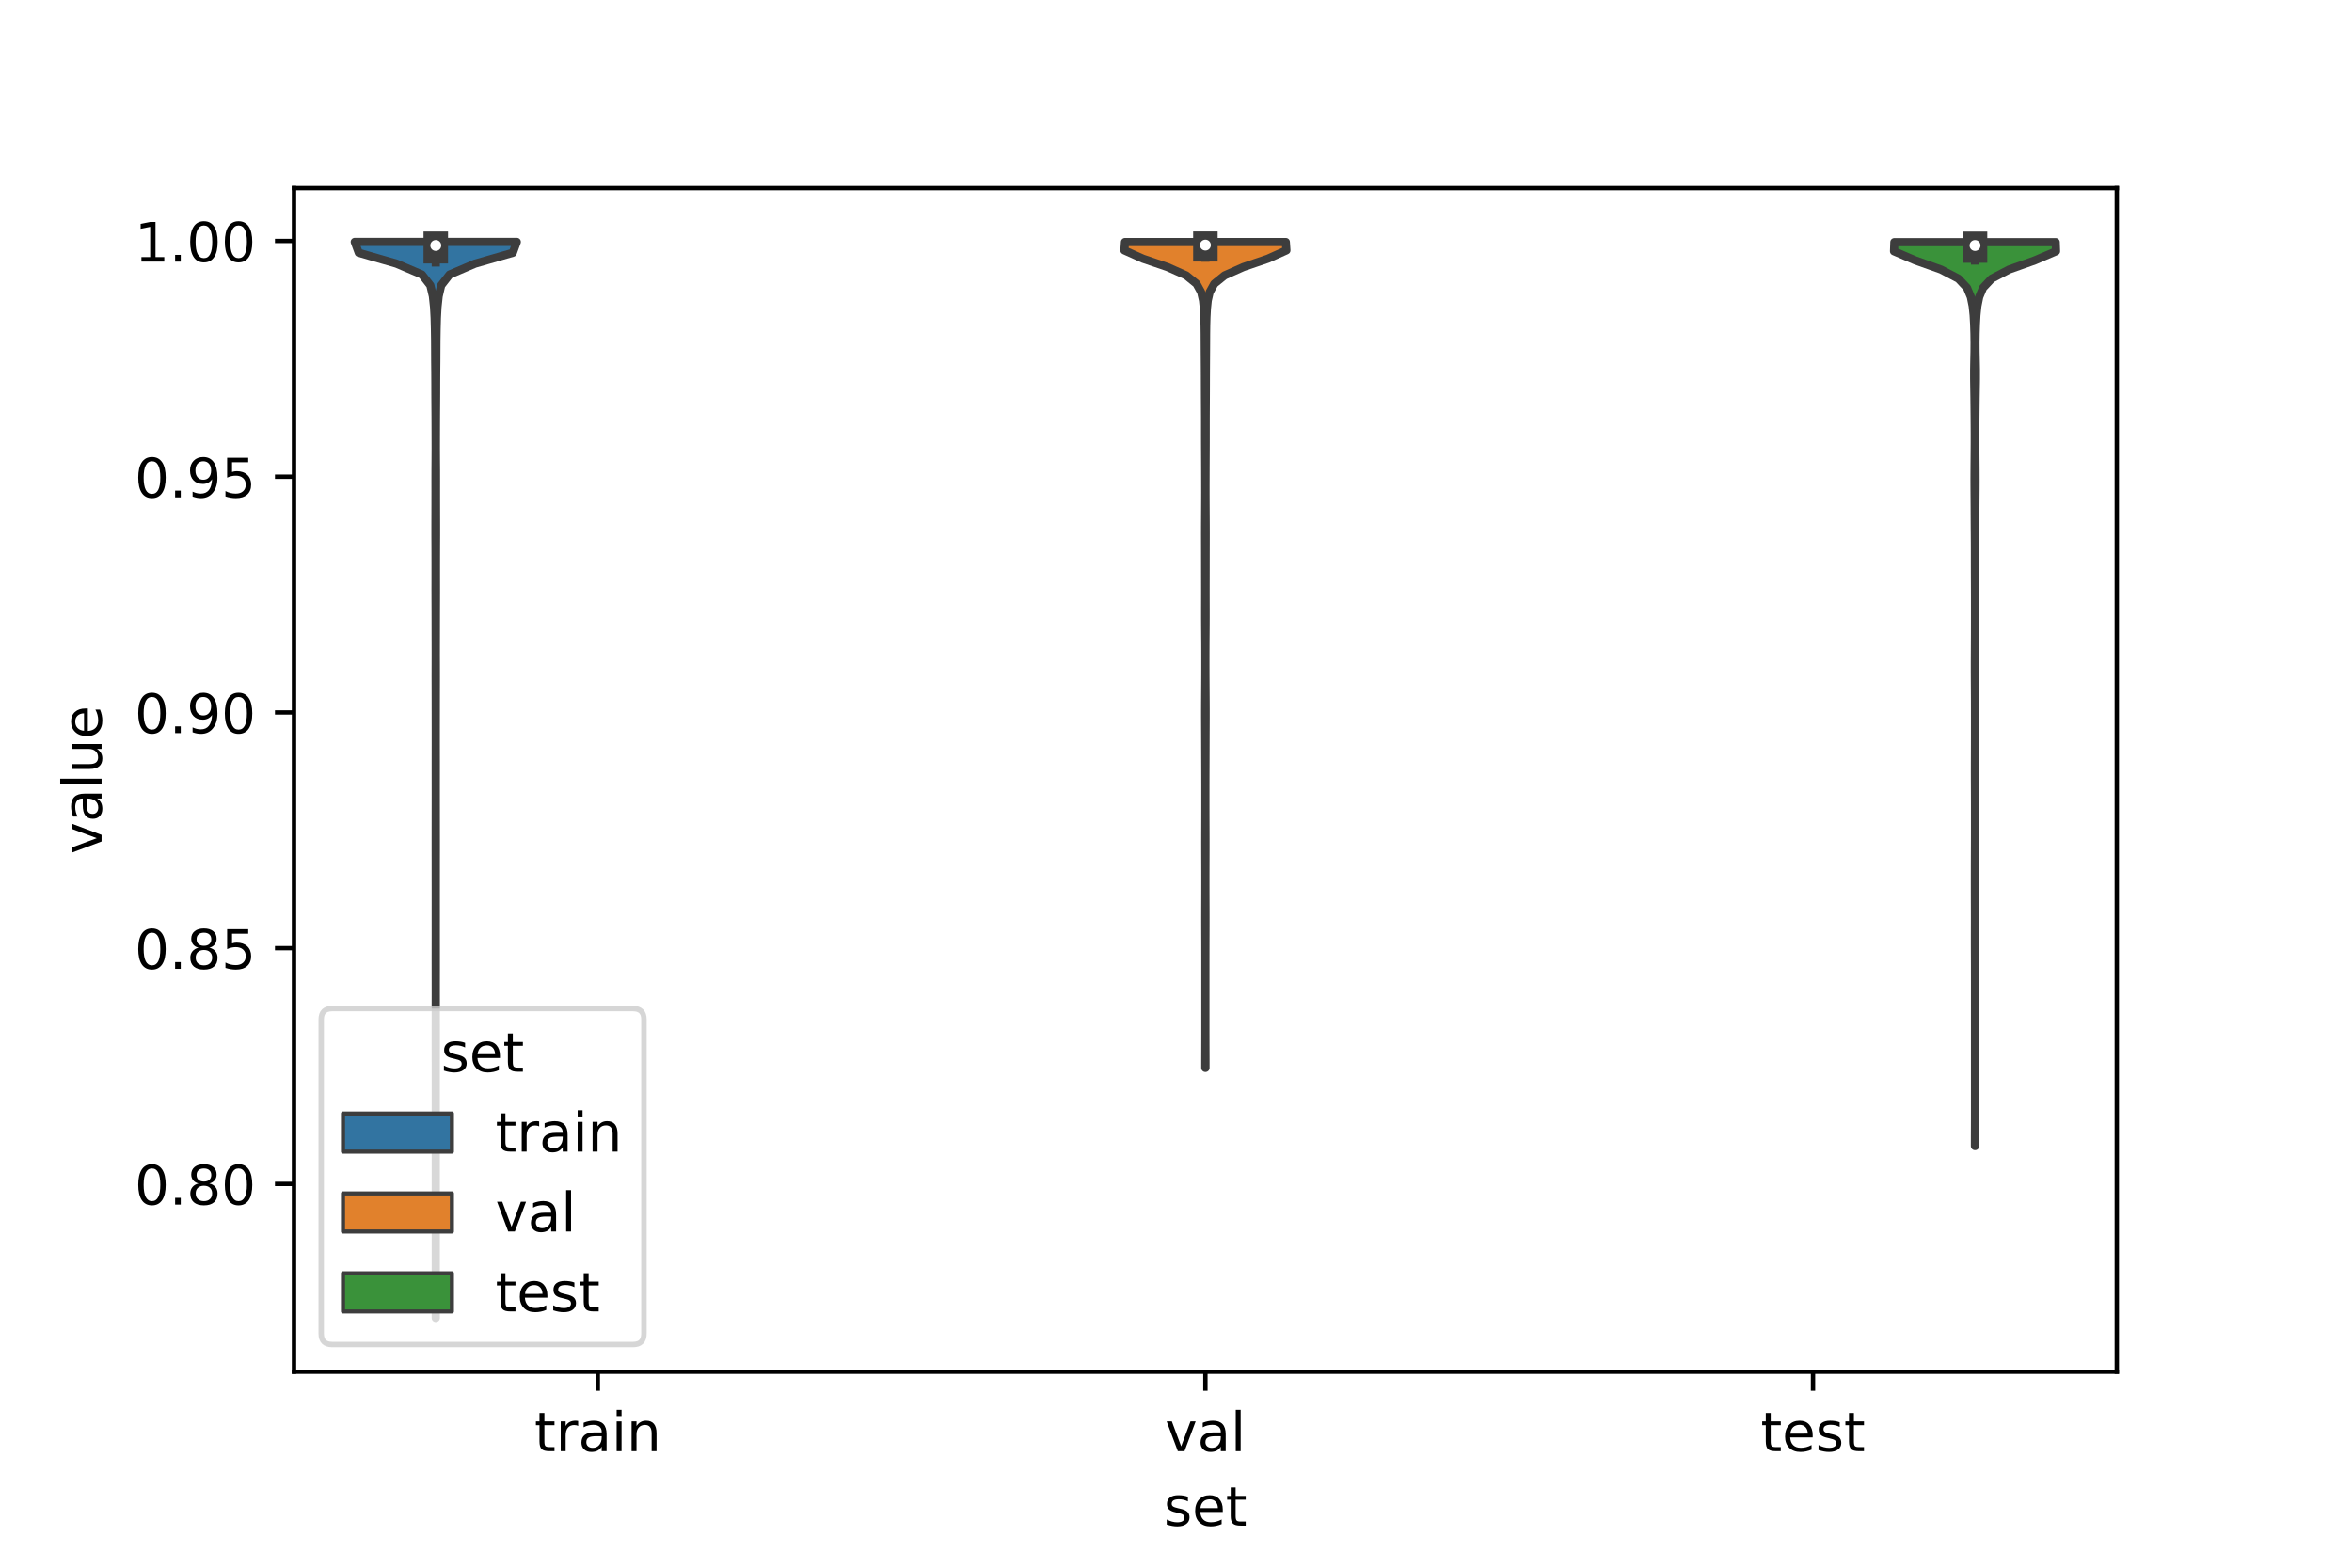 <?xml version="1.0" encoding="utf-8" standalone="no"?>
<!DOCTYPE svg PUBLIC "-//W3C//DTD SVG 1.1//EN"
  "http://www.w3.org/Graphics/SVG/1.1/DTD/svg11.dtd">
<!-- Created with matplotlib (https://matplotlib.org/) -->
<svg height="288pt" version="1.1" viewBox="0 0 432 288" width="432pt" xmlns="http://www.w3.org/2000/svg" xmlns:xlink="http://www.w3.org/1999/xlink">
 <defs>
  <style type="text/css">*{stroke-linecap:butt;stroke-linejoin:round;}</style>
 </defs>
 <g id="figure_1">
  <g id="patch_1">
   <path d="M 0 288 
L 432 288 
L 432 0 
L 0 0 
z
" style="fill:#ffffff;"/>
  </g>
  <g id="axes_1">
   <g id="patch_2">
    <path d="M 54 252 
L 388.8 252 
L 388.8 34.56 
L 54 34.56 
z
" style="fill:#ffffff;"/>
   </g>
   <g id="PolyCollection_1">
    <defs>
     <path d="M 80.046 -45.884 
L 80.034 -45.884 
L 80.036 -47.88 
L 80.039 -49.877 
L 80.04 -51.874 
L 80.04 -53.87 
L 80.04 -55.867 
L 80.04 -57.864 
L 80.04 -59.86 
L 80.04 -61.857 
L 80.04 -63.854 
L 80.04 -65.851 
L 80.04 -67.847 
L 80.04 -69.844 
L 80.04 -71.841 
L 80.04 -73.837 
L 80.04 -75.834 
L 80.04 -77.831 
L 80.04 -79.827 
L 80.04 -81.824 
L 80.04 -83.821 
L 80.04 -85.818 
L 80.04 -87.814 
L 80.04 -89.811 
L 80.039 -91.808 
L 80.035 -93.804 
L 80.031 -95.801 
L 80.03 -97.798 
L 80.032 -99.794 
L 80.033 -101.791 
L 80.034 -103.788 
L 80.036 -105.784 
L 80.035 -107.781 
L 80.032 -109.778 
L 80.031 -111.775 
L 80.032 -113.771 
L 80.035 -115.768 
L 80.035 -117.765 
L 80.034 -119.761 
L 80.035 -121.758 
L 80.036 -123.755 
L 80.034 -125.751 
L 80.033 -127.748 
L 80.033 -129.745 
L 80.029 -131.741 
L 80.029 -133.738 
L 80.031 -135.735 
L 80.033 -137.732 
L 80.035 -139.728 
L 80.038 -141.725 
L 80.037 -143.722 
L 80.035 -145.718 
L 80.034 -147.715 
L 80.037 -149.712 
L 80.039 -151.708 
L 80.039 -153.705 
L 80.037 -155.702 
L 80.034 -157.699 
L 80.032 -159.695 
L 80.028 -161.692 
L 80.022 -163.689 
L 80.026 -165.685 
L 80.031 -167.682 
L 80.027 -169.679 
L 80.022 -171.675 
L 80.019 -173.672 
L 80.015 -175.669 
L 80.007 -177.665 
L 80.002 -179.662 
L 80.005 -181.659 
L 80.006 -183.656 
L 80.003 -185.652 
L 79.997 -187.649 
L 79.987 -189.646 
L 79.987 -191.642 
L 79.992 -193.639 
L 79.996 -195.636 
L 79.998 -197.632 
L 79.995 -199.629 
L 79.998 -201.626 
L 80.012 -203.622 
L 80.021 -205.619 
L 80.017 -207.616 
L 80.011 -209.613 
L 80.003 -211.609 
L 79.988 -213.606 
L 79.976 -215.603 
L 79.972 -217.599 
L 79.961 -219.596 
L 79.941 -221.593 
L 79.932 -223.589 
L 79.921 -225.586 
L 79.889 -227.583 
L 79.836 -229.58 
L 79.728 -231.576 
L 79.513 -233.573 
L 79.048 -235.57 
L 77.495 -237.566 
L 72.826 -239.563 
L 65.89 -241.56 
L 65.16 -243.556 
L 94.92 -243.556 
L 94.92 -243.556 
L 94.19 -241.56 
L 87.254 -239.563 
L 82.585 -237.566 
L 81.032 -235.57 
L 80.567 -233.573 
L 80.352 -231.576 
L 80.244 -229.58 
L 80.191 -227.583 
L 80.159 -225.586 
L 80.148 -223.589 
L 80.139 -221.593 
L 80.119 -219.596 
L 80.108 -217.599 
L 80.104 -215.603 
L 80.092 -213.606 
L 80.077 -211.609 
L 80.069 -209.613 
L 80.063 -207.616 
L 80.059 -205.619 
L 80.068 -203.622 
L 80.082 -201.626 
L 80.085 -199.629 
L 80.082 -197.632 
L 80.084 -195.636 
L 80.088 -193.639 
L 80.093 -191.642 
L 80.093 -189.646 
L 80.083 -187.649 
L 80.077 -185.652 
L 80.074 -183.656 
L 80.075 -181.659 
L 80.078 -179.662 
L 80.073 -177.665 
L 80.065 -175.669 
L 80.061 -173.672 
L 80.058 -171.675 
L 80.053 -169.679 
L 80.049 -167.682 
L 80.054 -165.685 
L 80.058 -163.689 
L 80.052 -161.692 
L 80.048 -159.695 
L 80.046 -157.699 
L 80.043 -155.702 
L 80.041 -153.705 
L 80.041 -151.708 
L 80.043 -149.712 
L 80.046 -147.715 
L 80.045 -145.718 
L 80.043 -143.722 
L 80.042 -141.725 
L 80.045 -139.728 
L 80.047 -137.732 
L 80.049 -135.735 
L 80.051 -133.738 
L 80.051 -131.741 
L 80.047 -129.745 
L 80.047 -127.748 
L 80.046 -125.751 
L 80.044 -123.755 
L 80.045 -121.758 
L 80.046 -119.761 
L 80.045 -117.765 
L 80.045 -115.768 
L 80.048 -113.771 
L 80.049 -111.775 
L 80.048 -109.778 
L 80.045 -107.781 
L 80.044 -105.784 
L 80.046 -103.788 
L 80.047 -101.791 
L 80.048 -99.794 
L 80.05 -97.798 
L 80.049 -95.801 
L 80.045 -93.804 
L 80.041 -91.808 
L 80.04 -89.811 
L 80.04 -87.814 
L 80.04 -85.818 
L 80.04 -83.821 
L 80.04 -81.824 
L 80.04 -79.827 
L 80.04 -77.831 
L 80.04 -75.834 
L 80.04 -73.837 
L 80.04 -71.841 
L 80.04 -69.844 
L 80.04 -67.847 
L 80.04 -65.851 
L 80.04 -63.854 
L 80.04 -61.857 
L 80.04 -59.86 
L 80.04 -57.864 
L 80.04 -55.867 
L 80.04 -53.87 
L 80.04 -51.874 
L 80.041 -49.877 
L 80.044 -47.88 
L 80.046 -45.884 
z
" id="mfb0220a7a3" style="stroke:#3d3d3d;stroke-width:1.5;"/>
    </defs>
    <g clip-path="url(#p69edaba431)">
     <use style="fill:#3274a1;stroke:#3d3d3d;stroke-width:1.5;" x="0" xlink:href="#mfb0220a7a3" y="288"/>
    </g>
   </g>
   <g id="PolyCollection_2">
    <defs>
     <path d="M 221.417 -91.818 
L 221.383 -91.818 
L 221.385 -93.35 
L 221.391 -94.883 
L 221.396 -96.415 
L 221.399 -97.948 
L 221.4 -99.48 
L 221.4 -101.013 
L 221.4 -102.545 
L 221.4 -104.078 
L 221.4 -105.61 
L 221.4 -107.143 
L 221.4 -108.675 
L 221.4 -110.208 
L 221.4 -111.74 
L 221.398 -113.272 
L 221.395 -114.805 
L 221.39 -116.337 
L 221.385 -117.87 
L 221.383 -119.402 
L 221.386 -120.935 
L 221.391 -122.467 
L 221.396 -124 
L 221.398 -125.532 
L 221.398 -127.065 
L 221.395 -128.597 
L 221.39 -130.13 
L 221.385 -131.662 
L 221.383 -133.195 
L 221.386 -134.727 
L 221.391 -136.26 
L 221.396 -137.792 
L 221.399 -139.325 
L 221.4 -140.857 
L 221.4 -142.389 
L 221.399 -143.922 
L 221.396 -145.454 
L 221.391 -146.987 
L 221.385 -148.519 
L 221.38 -150.052 
L 221.376 -151.584 
L 221.371 -153.117 
L 221.364 -154.649 
L 221.358 -156.182 
L 221.358 -157.714 
L 221.365 -159.247 
L 221.375 -160.779 
L 221.385 -162.312 
L 221.393 -163.844 
L 221.397 -165.377 
L 221.398 -166.909 
L 221.396 -168.441 
L 221.389 -169.974 
L 221.378 -171.506 
L 221.367 -173.039 
L 221.36 -174.571 
L 221.36 -176.104 
L 221.364 -177.636 
L 221.366 -179.169 
L 221.364 -180.701 
L 221.361 -182.234 
L 221.359 -183.766 
L 221.357 -185.299 
L 221.354 -186.831 
L 221.35 -188.364 
L 221.347 -189.896 
L 221.35 -191.429 
L 221.358 -192.961 
L 221.367 -194.494 
L 221.375 -196.026 
L 221.379 -197.558 
L 221.378 -199.091 
L 221.374 -200.623 
L 221.369 -202.156 
L 221.362 -203.688 
L 221.355 -205.221 
L 221.349 -206.753 
L 221.347 -208.286 
L 221.347 -209.818 
L 221.345 -211.351 
L 221.338 -212.883 
L 221.33 -214.416 
L 221.323 -215.948 
L 221.318 -217.481 
L 221.314 -219.013 
L 221.307 -220.546 
L 221.297 -222.078 
L 221.286 -223.611 
L 221.278 -225.143 
L 221.271 -226.675 
L 221.252 -228.208 
L 221.209 -229.74 
L 221.127 -231.273 
L 220.968 -232.805 
L 220.615 -234.338 
L 219.767 -235.87 
L 217.875 -237.403 
L 214.435 -238.935 
L 209.933 -240.468 
L 206.52 -242 
L 206.628 -243.533 
L 236.172 -243.533 
L 236.172 -243.533 
L 236.28 -242 
L 232.867 -240.468 
L 228.365 -238.935 
L 224.925 -237.403 
L 223.033 -235.87 
L 222.185 -234.338 
L 221.832 -232.805 
L 221.673 -231.273 
L 221.591 -229.74 
L 221.548 -228.208 
L 221.529 -226.675 
L 221.522 -225.143 
L 221.514 -223.611 
L 221.503 -222.078 
L 221.493 -220.546 
L 221.486 -219.013 
L 221.482 -217.481 
L 221.477 -215.948 
L 221.47 -214.416 
L 221.462 -212.883 
L 221.455 -211.351 
L 221.453 -209.818 
L 221.453 -208.286 
L 221.451 -206.753 
L 221.445 -205.221 
L 221.438 -203.688 
L 221.431 -202.156 
L 221.426 -200.623 
L 221.422 -199.091 
L 221.421 -197.558 
L 221.425 -196.026 
L 221.433 -194.494 
L 221.442 -192.961 
L 221.45 -191.429 
L 221.453 -189.896 
L 221.45 -188.364 
L 221.446 -186.831 
L 221.443 -185.299 
L 221.441 -183.766 
L 221.439 -182.234 
L 221.436 -180.701 
L 221.434 -179.169 
L 221.436 -177.636 
L 221.44 -176.104 
L 221.44 -174.571 
L 221.433 -173.039 
L 221.422 -171.506 
L 221.411 -169.974 
L 221.404 -168.441 
L 221.402 -166.909 
L 221.403 -165.377 
L 221.407 -163.844 
L 221.415 -162.312 
L 221.425 -160.779 
L 221.435 -159.247 
L 221.442 -157.714 
L 221.442 -156.182 
L 221.436 -154.649 
L 221.429 -153.117 
L 221.424 -151.584 
L 221.42 -150.052 
L 221.415 -148.519 
L 221.409 -146.987 
L 221.404 -145.454 
L 221.401 -143.922 
L 221.4 -142.389 
L 221.4 -140.857 
L 221.401 -139.325 
L 221.404 -137.792 
L 221.409 -136.26 
L 221.414 -134.727 
L 221.417 -133.195 
L 221.415 -131.662 
L 221.41 -130.13 
L 221.405 -128.597 
L 221.402 -127.065 
L 221.402 -125.532 
L 221.404 -124 
L 221.409 -122.467 
L 221.414 -120.935 
L 221.417 -119.402 
L 221.415 -117.87 
L 221.41 -116.337 
L 221.405 -114.805 
L 221.402 -113.272 
L 221.4 -111.74 
L 221.4 -110.208 
L 221.4 -108.675 
L 221.4 -107.143 
L 221.4 -105.61 
L 221.4 -104.078 
L 221.4 -102.545 
L 221.4 -101.013 
L 221.4 -99.48 
L 221.401 -97.948 
L 221.404 -96.415 
L 221.409 -94.883 
L 221.415 -93.35 
L 221.417 -91.818 
z
" id="m3395010229" style="stroke:#3d3d3d;stroke-width:1.5;"/>
    </defs>
    <g clip-path="url(#p69edaba431)">
     <use style="fill:#e1812c;stroke:#3d3d3d;stroke-width:1.5;" x="0" xlink:href="#m3395010229" y="288"/>
    </g>
   </g>
   <g id="PolyCollection_3">
    <defs>
     <path d="M 362.778 -77.457 
L 362.742 -77.457 
L 362.745 -79.134 
L 362.752 -80.811 
L 362.757 -82.488 
L 362.759 -84.166 
L 362.76 -85.843 
L 362.76 -87.52 
L 362.76 -89.198 
L 362.76 -90.875 
L 362.76 -92.552 
L 362.76 -94.23 
L 362.76 -95.907 
L 362.76 -97.584 
L 362.76 -99.262 
L 362.76 -100.939 
L 362.76 -102.616 
L 362.76 -104.294 
L 362.76 -105.971 
L 362.76 -107.648 
L 362.758 -109.325 
L 362.755 -111.003 
L 362.749 -112.68 
L 362.743 -114.357 
L 362.743 -116.035 
L 362.746 -117.712 
L 362.749 -119.389 
L 362.746 -121.067 
L 362.741 -122.744 
L 362.738 -124.421 
L 362.737 -126.099 
L 362.738 -127.776 
L 362.741 -129.453 
L 362.747 -131.131 
L 362.754 -132.808 
L 362.758 -134.485 
L 362.759 -136.162 
L 362.76 -137.84 
L 362.759 -139.517 
L 362.757 -141.194 
L 362.752 -142.872 
L 362.746 -144.549 
L 362.742 -146.226 
L 362.745 -147.904 
L 362.751 -149.581 
L 362.756 -151.258 
L 362.759 -152.936 
L 362.76 -154.613 
L 362.76 -156.29 
L 362.758 -157.968 
L 362.755 -159.645 
L 362.747 -161.322 
L 362.737 -162.999 
L 362.73 -164.677 
L 362.73 -166.354 
L 362.738 -168.031 
L 362.747 -169.709 
L 362.755 -171.386 
L 362.758 -173.063 
L 362.76 -174.741 
L 362.76 -176.418 
L 362.759 -178.095 
L 362.756 -179.773 
L 362.75 -181.45 
L 362.744 -183.127 
L 362.741 -184.805 
L 362.741 -186.482 
L 362.737 -188.159 
L 362.726 -189.836 
L 362.714 -191.514 
L 362.705 -193.191 
L 362.698 -194.868 
L 362.687 -196.546 
L 362.674 -198.223 
L 362.668 -199.9 
L 362.674 -201.578 
L 362.687 -203.255 
L 362.7 -204.932 
L 362.709 -206.61 
L 362.71 -208.287 
L 362.702 -209.964 
L 362.689 -211.642 
L 362.673 -213.319 
L 362.655 -214.996 
L 362.629 -216.674 
L 362.604 -218.351 
L 362.603 -220.028 
L 362.633 -221.705 
L 362.668 -223.383 
L 362.678 -225.06 
L 362.655 -226.737 
L 362.601 -228.415 
L 362.507 -230.092 
L 362.331 -231.769 
L 361.992 -233.447 
L 361.29 -235.124 
L 359.714 -236.801 
L 356.512 -238.479 
L 351.792 -240.156 
L 347.88 -241.833 
L 347.941 -243.511 
L 377.579 -243.511 
L 377.579 -243.511 
L 377.64 -241.833 
L 373.728 -240.156 
L 369.008 -238.479 
L 365.806 -236.801 
L 364.23 -235.124 
L 363.528 -233.447 
L 363.189 -231.769 
L 363.013 -230.092 
L 362.919 -228.415 
L 362.865 -226.737 
L 362.842 -225.06 
L 362.852 -223.383 
L 362.887 -221.705 
L 362.917 -220.028 
L 362.916 -218.351 
L 362.891 -216.674 
L 362.865 -214.996 
L 362.847 -213.319 
L 362.831 -211.642 
L 362.818 -209.964 
L 362.81 -208.287 
L 362.811 -206.61 
L 362.82 -204.932 
L 362.833 -203.255 
L 362.846 -201.578 
L 362.852 -199.9 
L 362.846 -198.223 
L 362.833 -196.546 
L 362.822 -194.868 
L 362.815 -193.191 
L 362.806 -191.514 
L 362.794 -189.836 
L 362.783 -188.159 
L 362.779 -186.482 
L 362.779 -184.805 
L 362.776 -183.127 
L 362.77 -181.45 
L 362.764 -179.773 
L 362.761 -178.095 
L 362.76 -176.418 
L 362.76 -174.741 
L 362.762 -173.063 
L 362.765 -171.386 
L 362.773 -169.709 
L 362.782 -168.031 
L 362.79 -166.354 
L 362.79 -164.677 
L 362.783 -162.999 
L 362.773 -161.322 
L 362.765 -159.645 
L 362.762 -157.968 
L 362.76 -156.29 
L 362.76 -154.613 
L 362.761 -152.936 
L 362.764 -151.258 
L 362.769 -149.581 
L 362.775 -147.904 
L 362.778 -146.226 
L 362.774 -144.549 
L 362.768 -142.872 
L 362.763 -141.194 
L 362.761 -139.517 
L 362.76 -137.84 
L 362.761 -136.162 
L 362.762 -134.485 
L 362.766 -132.808 
L 362.773 -131.131 
L 362.779 -129.453 
L 362.782 -127.776 
L 362.783 -126.099 
L 362.782 -124.421 
L 362.779 -122.744 
L 362.774 -121.067 
L 362.771 -119.389 
L 362.774 -117.712 
L 362.777 -116.035 
L 362.777 -114.357 
L 362.771 -112.68 
L 362.765 -111.003 
L 362.762 -109.325 
L 362.76 -107.648 
L 362.76 -105.971 
L 362.76 -104.294 
L 362.76 -102.616 
L 362.76 -100.939 
L 362.76 -99.262 
L 362.76 -97.584 
L 362.76 -95.907 
L 362.76 -94.23 
L 362.76 -92.552 
L 362.76 -90.875 
L 362.76 -89.198 
L 362.76 -87.52 
L 362.76 -85.843 
L 362.761 -84.166 
L 362.763 -82.488 
L 362.768 -80.811 
L 362.775 -79.134 
L 362.778 -77.457 
z
" id="mdbb759ebfe" style="stroke:#3d3d3d;stroke-width:1.5;"/>
    </defs>
    <g clip-path="url(#p69edaba431)">
     <use style="fill:#3a923a;stroke:#3d3d3d;stroke-width:1.5;" x="0" xlink:href="#mdbb759ebfe" y="288"/>
    </g>
   </g>
   <g id="patch_3">
    <path clip-path="url(#p69edaba431)" d="M 109.8 910.422 
L 109.8 910.422 
L 109.8 910.422 
L 109.8 910.422 
z
" style="fill:#3274a1;stroke:#3d3d3d;stroke-linejoin:miter;stroke-width:0.75;"/>
   </g>
   <g id="patch_4">
    <path clip-path="url(#p69edaba431)" d="M 109.8 910.422 
L 109.8 910.422 
L 109.8 910.422 
L 109.8 910.422 
z
" style="fill:#e1812c;stroke:#3d3d3d;stroke-linejoin:miter;stroke-width:0.75;"/>
   </g>
   <g id="patch_5">
    <path clip-path="url(#p69edaba431)" d="M 109.8 910.422 
L 109.8 910.422 
L 109.8 910.422 
L 109.8 910.422 
z
" style="fill:#3a923a;stroke:#3d3d3d;stroke-linejoin:miter;stroke-width:0.75;"/>
   </g>
   <g id="matplotlib.axis_1">
    <g id="xtick_1">
     <g id="line2d_1">
      <defs>
       <path d="M 0 0 
L 0 3.5 
" id="m1c769042df" style="stroke:#000000;stroke-width:0.8;"/>
      </defs>
      <g>
       <use style="stroke:#000000;stroke-width:0.8;" x="109.8" xlink:href="#m1c769042df" y="252"/>
      </g>
     </g>
     <g id="text_1">
      <!-- train -->
      <g transform="translate(98.162 266.598)scale(0.1 -0.1)">
       <defs>
        <path d="M 18.312 70.219 
L 18.312 54.688 
L 36.812 54.688 
L 36.812 47.703 
L 18.312 47.703 
L 18.312 18.016 
Q 18.312 11.328 20.141 9.422 
Q 21.969 7.516 27.594 7.516 
L 36.812 7.516 
L 36.812 0 
L 27.594 0 
Q 17.188 0 13.234 3.875 
Q 9.281 7.766 9.281 18.016 
L 9.281 47.703 
L 2.688 47.703 
L 2.688 54.688 
L 9.281 54.688 
L 9.281 70.219 
z
" id="DejaVuSans-116"/>
        <path d="M 41.109 46.297 
Q 39.594 47.172 37.812 47.578 
Q 36.031 48 33.891 48 
Q 26.266 48 22.188 43.047 
Q 18.109 38.094 18.109 28.812 
L 18.109 0 
L 9.078 0 
L 9.078 54.688 
L 18.109 54.688 
L 18.109 46.188 
Q 20.953 51.172 25.484 53.578 
Q 30.031 56 36.531 56 
Q 37.453 56 38.578 55.875 
Q 39.703 55.766 41.062 55.516 
z
" id="DejaVuSans-114"/>
        <path d="M 34.281 27.484 
Q 23.391 27.484 19.188 25 
Q 14.984 22.516 14.984 16.5 
Q 14.984 11.719 18.141 8.906 
Q 21.297 6.109 26.703 6.109 
Q 34.188 6.109 38.703 11.406 
Q 43.219 16.703 43.219 25.484 
L 43.219 27.484 
z
M 52.203 31.203 
L 52.203 0 
L 43.219 0 
L 43.219 8.297 
Q 40.141 3.328 35.547 0.953 
Q 30.953 -1.422 24.312 -1.422 
Q 15.922 -1.422 10.953 3.297 
Q 6 8.016 6 15.922 
Q 6 25.141 12.172 29.828 
Q 18.359 34.516 30.609 34.516 
L 43.219 34.516 
L 43.219 35.406 
Q 43.219 41.609 39.141 45 
Q 35.062 48.391 27.688 48.391 
Q 23 48.391 18.547 47.266 
Q 14.109 46.141 10.016 43.891 
L 10.016 52.203 
Q 14.938 54.109 19.578 55.047 
Q 24.219 56 28.609 56 
Q 40.484 56 46.344 49.844 
Q 52.203 43.703 52.203 31.203 
z
" id="DejaVuSans-97"/>
        <path d="M 9.422 54.688 
L 18.406 54.688 
L 18.406 0 
L 9.422 0 
z
M 9.422 75.984 
L 18.406 75.984 
L 18.406 64.594 
L 9.422 64.594 
z
" id="DejaVuSans-105"/>
        <path d="M 54.891 33.016 
L 54.891 0 
L 45.906 0 
L 45.906 32.719 
Q 45.906 40.484 42.875 44.328 
Q 39.844 48.188 33.797 48.188 
Q 26.516 48.188 22.312 43.547 
Q 18.109 38.922 18.109 30.906 
L 18.109 0 
L 9.078 0 
L 9.078 54.688 
L 18.109 54.688 
L 18.109 46.188 
Q 21.344 51.125 25.703 53.562 
Q 30.078 56 35.797 56 
Q 45.219 56 50.047 50.172 
Q 54.891 44.344 54.891 33.016 
z
" id="DejaVuSans-110"/>
       </defs>
       <use xlink:href="#DejaVuSans-116"/>
       <use x="39.209" xlink:href="#DejaVuSans-114"/>
       <use x="80.322" xlink:href="#DejaVuSans-97"/>
       <use x="141.602" xlink:href="#DejaVuSans-105"/>
       <use x="169.385" xlink:href="#DejaVuSans-110"/>
      </g>
     </g>
    </g>
    <g id="xtick_2">
     <g id="line2d_2">
      <g>
       <use style="stroke:#000000;stroke-width:0.8;" x="221.4" xlink:href="#m1c769042df" y="252"/>
      </g>
     </g>
     <g id="text_2">
      <!-- val -->
      <g transform="translate(213.988 266.598)scale(0.1 -0.1)">
       <defs>
        <path d="M 2.984 54.688 
L 12.5 54.688 
L 29.594 8.797 
L 46.688 54.688 
L 56.203 54.688 
L 35.688 0 
L 23.484 0 
z
" id="DejaVuSans-118"/>
        <path d="M 9.422 75.984 
L 18.406 75.984 
L 18.406 0 
L 9.422 0 
z
" id="DejaVuSans-108"/>
       </defs>
       <use xlink:href="#DejaVuSans-118"/>
       <use x="59.18" xlink:href="#DejaVuSans-97"/>
       <use x="120.459" xlink:href="#DejaVuSans-108"/>
      </g>
     </g>
    </g>
    <g id="xtick_3">
     <g id="line2d_3">
      <g>
       <use style="stroke:#000000;stroke-width:0.8;" x="333" xlink:href="#m1c769042df" y="252"/>
      </g>
     </g>
     <g id="text_3">
      <!-- test -->
      <g transform="translate(323.398 266.598)scale(0.1 -0.1)">
       <defs>
        <path d="M 56.203 29.594 
L 56.203 25.203 
L 14.891 25.203 
Q 15.484 15.922 20.484 11.062 
Q 25.484 6.203 34.422 6.203 
Q 39.594 6.203 44.453 7.469 
Q 49.312 8.734 54.109 11.281 
L 54.109 2.781 
Q 49.266 0.734 44.188 -0.344 
Q 39.109 -1.422 33.891 -1.422 
Q 20.797 -1.422 13.156 6.188 
Q 5.516 13.812 5.516 26.812 
Q 5.516 40.234 12.766 48.109 
Q 20.016 56 32.328 56 
Q 43.359 56 49.781 48.891 
Q 56.203 41.797 56.203 29.594 
z
M 47.219 32.234 
Q 47.125 39.594 43.094 43.984 
Q 39.062 48.391 32.422 48.391 
Q 24.906 48.391 20.391 44.141 
Q 15.875 39.891 15.188 32.172 
z
" id="DejaVuSans-101"/>
        <path d="M 44.281 53.078 
L 44.281 44.578 
Q 40.484 46.531 36.375 47.5 
Q 32.281 48.484 27.875 48.484 
Q 21.188 48.484 17.844 46.438 
Q 14.5 44.391 14.5 40.281 
Q 14.5 37.156 16.891 35.375 
Q 19.281 33.594 26.516 31.984 
L 29.594 31.297 
Q 39.156 29.25 43.188 25.516 
Q 47.219 21.781 47.219 15.094 
Q 47.219 7.469 41.188 3.016 
Q 35.156 -1.422 24.609 -1.422 
Q 20.219 -1.422 15.453 -0.562 
Q 10.688 0.297 5.422 2 
L 5.422 11.281 
Q 10.406 8.688 15.234 7.391 
Q 20.062 6.109 24.812 6.109 
Q 31.156 6.109 34.562 8.281 
Q 37.984 10.453 37.984 14.406 
Q 37.984 18.062 35.516 20.016 
Q 33.062 21.969 24.703 23.781 
L 21.578 24.516 
Q 13.234 26.266 9.516 29.906 
Q 5.812 33.547 5.812 39.891 
Q 5.812 47.609 11.281 51.797 
Q 16.75 56 26.812 56 
Q 31.781 56 36.172 55.266 
Q 40.578 54.547 44.281 53.078 
z
" id="DejaVuSans-115"/>
       </defs>
       <use xlink:href="#DejaVuSans-116"/>
       <use x="39.209" xlink:href="#DejaVuSans-101"/>
       <use x="100.732" xlink:href="#DejaVuSans-115"/>
       <use x="152.832" xlink:href="#DejaVuSans-116"/>
      </g>
     </g>
    </g>
    <g id="text_4">
     <!-- set -->
     <g transform="translate(213.759 280.277)scale(0.1 -0.1)">
      <use xlink:href="#DejaVuSans-115"/>
      <use x="52.1" xlink:href="#DejaVuSans-101"/>
      <use x="113.623" xlink:href="#DejaVuSans-116"/>
     </g>
    </g>
   </g>
   <g id="matplotlib.axis_2">
    <g id="ytick_1">
     <g id="line2d_4">
      <defs>
       <path d="M 0 0 
L -3.5 0 
" id="mc8499a3d2f" style="stroke:#000000;stroke-width:0.8;"/>
      </defs>
      <g>
       <use style="stroke:#000000;stroke-width:0.8;" x="54" xlink:href="#mc8499a3d2f" y="217.498"/>
      </g>
     </g>
     <g id="text_5">
      <!-- 0.80 -->
      <g transform="translate(24.734 221.297)scale(0.1 -0.1)">
       <defs>
        <path d="M 31.781 66.406 
Q 24.172 66.406 20.328 58.906 
Q 16.5 51.422 16.5 36.375 
Q 16.5 21.391 20.328 13.891 
Q 24.172 6.391 31.781 6.391 
Q 39.453 6.391 43.281 13.891 
Q 47.125 21.391 47.125 36.375 
Q 47.125 51.422 43.281 58.906 
Q 39.453 66.406 31.781 66.406 
z
M 31.781 74.219 
Q 44.047 74.219 50.516 64.516 
Q 56.984 54.828 56.984 36.375 
Q 56.984 17.969 50.516 8.266 
Q 44.047 -1.422 31.781 -1.422 
Q 19.531 -1.422 13.062 8.266 
Q 6.594 17.969 6.594 36.375 
Q 6.594 54.828 13.062 64.516 
Q 19.531 74.219 31.781 74.219 
z
" id="DejaVuSans-48"/>
        <path d="M 10.688 12.406 
L 21 12.406 
L 21 0 
L 10.688 0 
z
" id="DejaVuSans-46"/>
        <path d="M 31.781 34.625 
Q 24.75 34.625 20.719 30.859 
Q 16.703 27.094 16.703 20.516 
Q 16.703 13.922 20.719 10.156 
Q 24.75 6.391 31.781 6.391 
Q 38.812 6.391 42.859 10.172 
Q 46.922 13.969 46.922 20.516 
Q 46.922 27.094 42.891 30.859 
Q 38.875 34.625 31.781 34.625 
z
M 21.922 38.812 
Q 15.578 40.375 12.031 44.719 
Q 8.5 49.078 8.5 55.328 
Q 8.5 64.062 14.719 69.141 
Q 20.953 74.219 31.781 74.219 
Q 42.672 74.219 48.875 69.141 
Q 55.078 64.062 55.078 55.328 
Q 55.078 49.078 51.531 44.719 
Q 48 40.375 41.703 38.812 
Q 48.828 37.156 52.797 32.312 
Q 56.781 27.484 56.781 20.516 
Q 56.781 9.906 50.312 4.234 
Q 43.844 -1.422 31.781 -1.422 
Q 19.734 -1.422 13.25 4.234 
Q 6.781 9.906 6.781 20.516 
Q 6.781 27.484 10.781 32.312 
Q 14.797 37.156 21.922 38.812 
z
M 18.312 54.391 
Q 18.312 48.734 21.844 45.562 
Q 25.391 42.391 31.781 42.391 
Q 38.141 42.391 41.719 45.562 
Q 45.312 48.734 45.312 54.391 
Q 45.312 60.062 41.719 63.234 
Q 38.141 66.406 31.781 66.406 
Q 25.391 66.406 21.844 63.234 
Q 18.312 60.062 18.312 54.391 
z
" id="DejaVuSans-56"/>
       </defs>
       <use xlink:href="#DejaVuSans-48"/>
       <use x="63.623" xlink:href="#DejaVuSans-46"/>
       <use x="95.41" xlink:href="#DejaVuSans-56"/>
       <use x="159.033" xlink:href="#DejaVuSans-48"/>
      </g>
     </g>
    </g>
    <g id="ytick_2">
     <g id="line2d_5">
      <g>
       <use style="stroke:#000000;stroke-width:0.8;" x="54" xlink:href="#mc8499a3d2f" y="174.19"/>
      </g>
     </g>
     <g id="text_6">
      <!-- 0.85 -->
      <g transform="translate(24.734 177.989)scale(0.1 -0.1)">
       <defs>
        <path d="M 10.797 72.906 
L 49.516 72.906 
L 49.516 64.594 
L 19.828 64.594 
L 19.828 46.734 
Q 21.969 47.469 24.109 47.828 
Q 26.266 48.188 28.422 48.188 
Q 40.625 48.188 47.75 41.5 
Q 54.891 34.812 54.891 23.391 
Q 54.891 11.625 47.562 5.094 
Q 40.234 -1.422 26.906 -1.422 
Q 22.312 -1.422 17.547 -0.641 
Q 12.797 0.141 7.719 1.703 
L 7.719 11.625 
Q 12.109 9.234 16.797 8.062 
Q 21.484 6.891 26.703 6.891 
Q 35.156 6.891 40.078 11.328 
Q 45.016 15.766 45.016 23.391 
Q 45.016 31 40.078 35.438 
Q 35.156 39.891 26.703 39.891 
Q 22.75 39.891 18.812 39.016 
Q 14.891 38.141 10.797 36.281 
z
" id="DejaVuSans-53"/>
       </defs>
       <use xlink:href="#DejaVuSans-48"/>
       <use x="63.623" xlink:href="#DejaVuSans-46"/>
       <use x="95.41" xlink:href="#DejaVuSans-56"/>
       <use x="159.033" xlink:href="#DejaVuSans-53"/>
      </g>
     </g>
    </g>
    <g id="ytick_3">
     <g id="line2d_6">
      <g>
       <use style="stroke:#000000;stroke-width:0.8;" x="54" xlink:href="#mc8499a3d2f" y="130.882"/>
      </g>
     </g>
     <g id="text_7">
      <!-- 0.90 -->
      <g transform="translate(24.734 134.682)scale(0.1 -0.1)">
       <defs>
        <path d="M 10.984 1.516 
L 10.984 10.5 
Q 14.703 8.734 18.5 7.812 
Q 22.312 6.891 25.984 6.891 
Q 35.75 6.891 40.891 13.453 
Q 46.047 20.016 46.781 33.406 
Q 43.953 29.203 39.594 26.953 
Q 35.25 24.703 29.984 24.703 
Q 19.047 24.703 12.672 31.312 
Q 6.297 37.938 6.297 49.422 
Q 6.297 60.641 12.938 67.422 
Q 19.578 74.219 30.609 74.219 
Q 43.266 74.219 49.922 64.516 
Q 56.594 54.828 56.594 36.375 
Q 56.594 19.141 48.406 8.859 
Q 40.234 -1.422 26.422 -1.422 
Q 22.703 -1.422 18.891 -0.688 
Q 15.094 0.047 10.984 1.516 
z
M 30.609 32.422 
Q 37.25 32.422 41.125 36.953 
Q 45.016 41.5 45.016 49.422 
Q 45.016 57.281 41.125 61.844 
Q 37.25 66.406 30.609 66.406 
Q 23.969 66.406 20.094 61.844 
Q 16.219 57.281 16.219 49.422 
Q 16.219 41.5 20.094 36.953 
Q 23.969 32.422 30.609 32.422 
z
" id="DejaVuSans-57"/>
       </defs>
       <use xlink:href="#DejaVuSans-48"/>
       <use x="63.623" xlink:href="#DejaVuSans-46"/>
       <use x="95.41" xlink:href="#DejaVuSans-57"/>
       <use x="159.033" xlink:href="#DejaVuSans-48"/>
      </g>
     </g>
    </g>
    <g id="ytick_4">
     <g id="line2d_7">
      <g>
       <use style="stroke:#000000;stroke-width:0.8;" x="54" xlink:href="#mc8499a3d2f" y="87.575"/>
      </g>
     </g>
     <g id="text_8">
      <!-- 0.95 -->
      <g transform="translate(24.734 91.374)scale(0.1 -0.1)">
       <use xlink:href="#DejaVuSans-48"/>
       <use x="63.623" xlink:href="#DejaVuSans-46"/>
       <use x="95.41" xlink:href="#DejaVuSans-57"/>
       <use x="159.033" xlink:href="#DejaVuSans-53"/>
      </g>
     </g>
    </g>
    <g id="ytick_5">
     <g id="line2d_8">
      <g>
       <use style="stroke:#000000;stroke-width:0.8;" x="54" xlink:href="#mc8499a3d2f" y="44.267"/>
      </g>
     </g>
     <g id="text_9">
      <!-- 1.00 -->
      <g transform="translate(24.734 48.066)scale(0.1 -0.1)">
       <defs>
        <path d="M 12.406 8.297 
L 28.516 8.297 
L 28.516 63.922 
L 10.984 60.406 
L 10.984 69.391 
L 28.422 72.906 
L 38.281 72.906 
L 38.281 8.297 
L 54.391 8.297 
L 54.391 0 
L 12.406 0 
z
" id="DejaVuSans-49"/>
       </defs>
       <use xlink:href="#DejaVuSans-49"/>
       <use x="63.623" xlink:href="#DejaVuSans-46"/>
       <use x="95.41" xlink:href="#DejaVuSans-48"/>
       <use x="159.033" xlink:href="#DejaVuSans-48"/>
      </g>
     </g>
    </g>
    <g id="text_10">
     <!-- value -->
     <g transform="translate(18.655 156.938)rotate(-90)scale(0.1 -0.1)">
      <defs>
       <path d="M 8.5 21.578 
L 8.5 54.688 
L 17.484 54.688 
L 17.484 21.922 
Q 17.484 14.156 20.5 10.266 
Q 23.531 6.391 29.594 6.391 
Q 36.859 6.391 41.078 11.031 
Q 45.312 15.672 45.312 23.688 
L 45.312 54.688 
L 54.297 54.688 
L 54.297 0 
L 45.312 0 
L 45.312 8.406 
Q 42.047 3.422 37.719 1 
Q 33.406 -1.422 27.688 -1.422 
Q 18.266 -1.422 13.375 4.438 
Q 8.5 10.297 8.5 21.578 
z
M 31.109 56 
z
" id="DejaVuSans-117"/>
      </defs>
      <use xlink:href="#DejaVuSans-118"/>
      <use x="59.18" xlink:href="#DejaVuSans-97"/>
      <use x="120.459" xlink:href="#DejaVuSans-108"/>
      <use x="148.242" xlink:href="#DejaVuSans-117"/>
      <use x="211.621" xlink:href="#DejaVuSans-101"/>
     </g>
    </g>
   </g>
   <g id="line2d_9">
    <path clip-path="url(#p69edaba431)" d="M 80.04 48.22 
L 80.04 44.444 
" style="fill:none;stroke:#3d3d3d;stroke-linecap:square;stroke-width:1.5;"/>
   </g>
   <g id="line2d_10">
    <path clip-path="url(#p69edaba431)" d="M 80.04 46.161 
L 80.04 44.781 
" style="fill:none;stroke:#3d3d3d;stroke-linecap:square;stroke-width:4.5;"/>
   </g>
   <g id="line2d_11">
    <path clip-path="url(#p69edaba431)" d="M 221.4 47.337 
L 221.4 44.467 
" style="fill:none;stroke:#3d3d3d;stroke-linecap:square;stroke-width:1.5;"/>
   </g>
   <g id="line2d_12">
    <path clip-path="url(#p69edaba431)" d="M 221.4 45.798 
L 221.4 44.772 
" style="fill:none;stroke:#3d3d3d;stroke-linecap:square;stroke-width:4.5;"/>
   </g>
   <g id="line2d_13">
    <path clip-path="url(#p69edaba431)" d="M 362.76 47.869 
L 362.76 44.489 
" style="fill:none;stroke:#3d3d3d;stroke-linecap:square;stroke-width:1.5;"/>
   </g>
   <g id="line2d_14">
    <path clip-path="url(#p69edaba431)" d="M 362.76 46.03 
L 362.76 44.795 
" style="fill:none;stroke:#3d3d3d;stroke-linecap:square;stroke-width:4.5;"/>
   </g>
   <g id="patch_6">
    <path d="M 54 252 
L 54 34.56 
" style="fill:none;stroke:#000000;stroke-linecap:square;stroke-linejoin:miter;stroke-width:0.8;"/>
   </g>
   <g id="patch_7">
    <path d="M 388.8 252 
L 388.8 34.56 
" style="fill:none;stroke:#000000;stroke-linecap:square;stroke-linejoin:miter;stroke-width:0.8;"/>
   </g>
   <g id="patch_8">
    <path d="M 54 252 
L 388.8 252 
" style="fill:none;stroke:#000000;stroke-linecap:square;stroke-linejoin:miter;stroke-width:0.8;"/>
   </g>
   <g id="patch_9">
    <path d="M 54 34.56 
L 388.8 34.56 
" style="fill:none;stroke:#000000;stroke-linecap:square;stroke-linejoin:miter;stroke-width:0.8;"/>
   </g>
   <g id="PathCollection_1">
    <defs>
     <path d="M 0 1.5 
C 0.398 1.5 0.779 1.342 1.061 1.061 
C 1.342 0.779 1.5 0.398 1.5 0 
C 1.5 -0.398 1.342 -0.779 1.061 -1.061 
C 0.779 -1.342 0.398 -1.5 0 -1.5 
C -0.398 -1.5 -0.779 -1.342 -1.061 -1.061 
C -1.342 -0.779 -1.5 -0.398 -1.5 0 
C -1.5 0.398 -1.342 0.779 -1.061 1.061 
C -0.779 1.342 -0.398 1.5 0 1.5 
z
" id="m1221d84fd7" style="stroke:#3d3d3d;"/>
    </defs>
    <g clip-path="url(#p69edaba431)">
     <use style="fill:#ffffff;stroke:#3d3d3d;" x="80.04" xlink:href="#m1221d84fd7" y="45.097"/>
    </g>
   </g>
   <g id="PathCollection_2">
    <g clip-path="url(#p69edaba431)">
     <use style="fill:#ffffff;stroke:#3d3d3d;" x="221.4" xlink:href="#m1221d84fd7" y="45.03"/>
    </g>
   </g>
   <g id="PathCollection_3">
    <g clip-path="url(#p69edaba431)">
     <use style="fill:#ffffff;stroke:#3d3d3d;" x="362.76" xlink:href="#m1221d84fd7" y="45.103"/>
    </g>
   </g>
   <g id="legend_1">
    <g id="patch_10">
     <path d="M 61 247 
L 116.275 247 
Q 118.275 247 118.275 245 
L 118.275 187.287 
Q 118.275 185.287 116.275 185.287 
L 61 185.287 
Q 59 185.287 59 187.287 
L 59 245 
Q 59 247 61 247 
z
" style="fill:#ffffff;opacity:0.8;stroke:#cccccc;stroke-linejoin:miter;"/>
    </g>
    <g id="text_11">
     <!-- set -->
     <g transform="translate(80.996 196.886)scale(0.1 -0.1)">
      <use xlink:href="#DejaVuSans-115"/>
      <use x="52.1" xlink:href="#DejaVuSans-101"/>
      <use x="113.623" xlink:href="#DejaVuSans-116"/>
     </g>
    </g>
    <g id="patch_11">
     <path d="M 63 211.564 
L 83 211.564 
L 83 204.564 
L 63 204.564 
z
" style="fill:#3274a1;stroke:#3d3d3d;stroke-linejoin:miter;stroke-width:0.75;"/>
    </g>
    <g id="text_12">
     <!-- train -->
     <g transform="translate(91 211.564)scale(0.1 -0.1)">
      <use xlink:href="#DejaVuSans-116"/>
      <use x="39.209" xlink:href="#DejaVuSans-114"/>
      <use x="80.322" xlink:href="#DejaVuSans-97"/>
      <use x="141.602" xlink:href="#DejaVuSans-105"/>
      <use x="169.385" xlink:href="#DejaVuSans-110"/>
     </g>
    </g>
    <g id="patch_12">
     <path d="M 63 226.242 
L 83 226.242 
L 83 219.242 
L 63 219.242 
z
" style="fill:#e1812c;stroke:#3d3d3d;stroke-linejoin:miter;stroke-width:0.75;"/>
    </g>
    <g id="text_13">
     <!-- val -->
     <g transform="translate(91 226.242)scale(0.1 -0.1)">
      <use xlink:href="#DejaVuSans-118"/>
      <use x="59.18" xlink:href="#DejaVuSans-97"/>
      <use x="120.459" xlink:href="#DejaVuSans-108"/>
     </g>
    </g>
    <g id="patch_13">
     <path d="M 63 240.92 
L 83 240.92 
L 83 233.92 
L 63 233.92 
z
" style="fill:#3a923a;stroke:#3d3d3d;stroke-linejoin:miter;stroke-width:0.75;"/>
    </g>
    <g id="text_14">
     <!-- test -->
     <g transform="translate(91 240.92)scale(0.1 -0.1)">
      <use xlink:href="#DejaVuSans-116"/>
      <use x="39.209" xlink:href="#DejaVuSans-101"/>
      <use x="100.732" xlink:href="#DejaVuSans-115"/>
      <use x="152.832" xlink:href="#DejaVuSans-116"/>
     </g>
    </g>
   </g>
  </g>
 </g>
 <defs>
  <clipPath id="p69edaba431">
   <rect height="217.44" width="334.8" x="54" y="34.56"/>
  </clipPath>
 </defs>
</svg>
